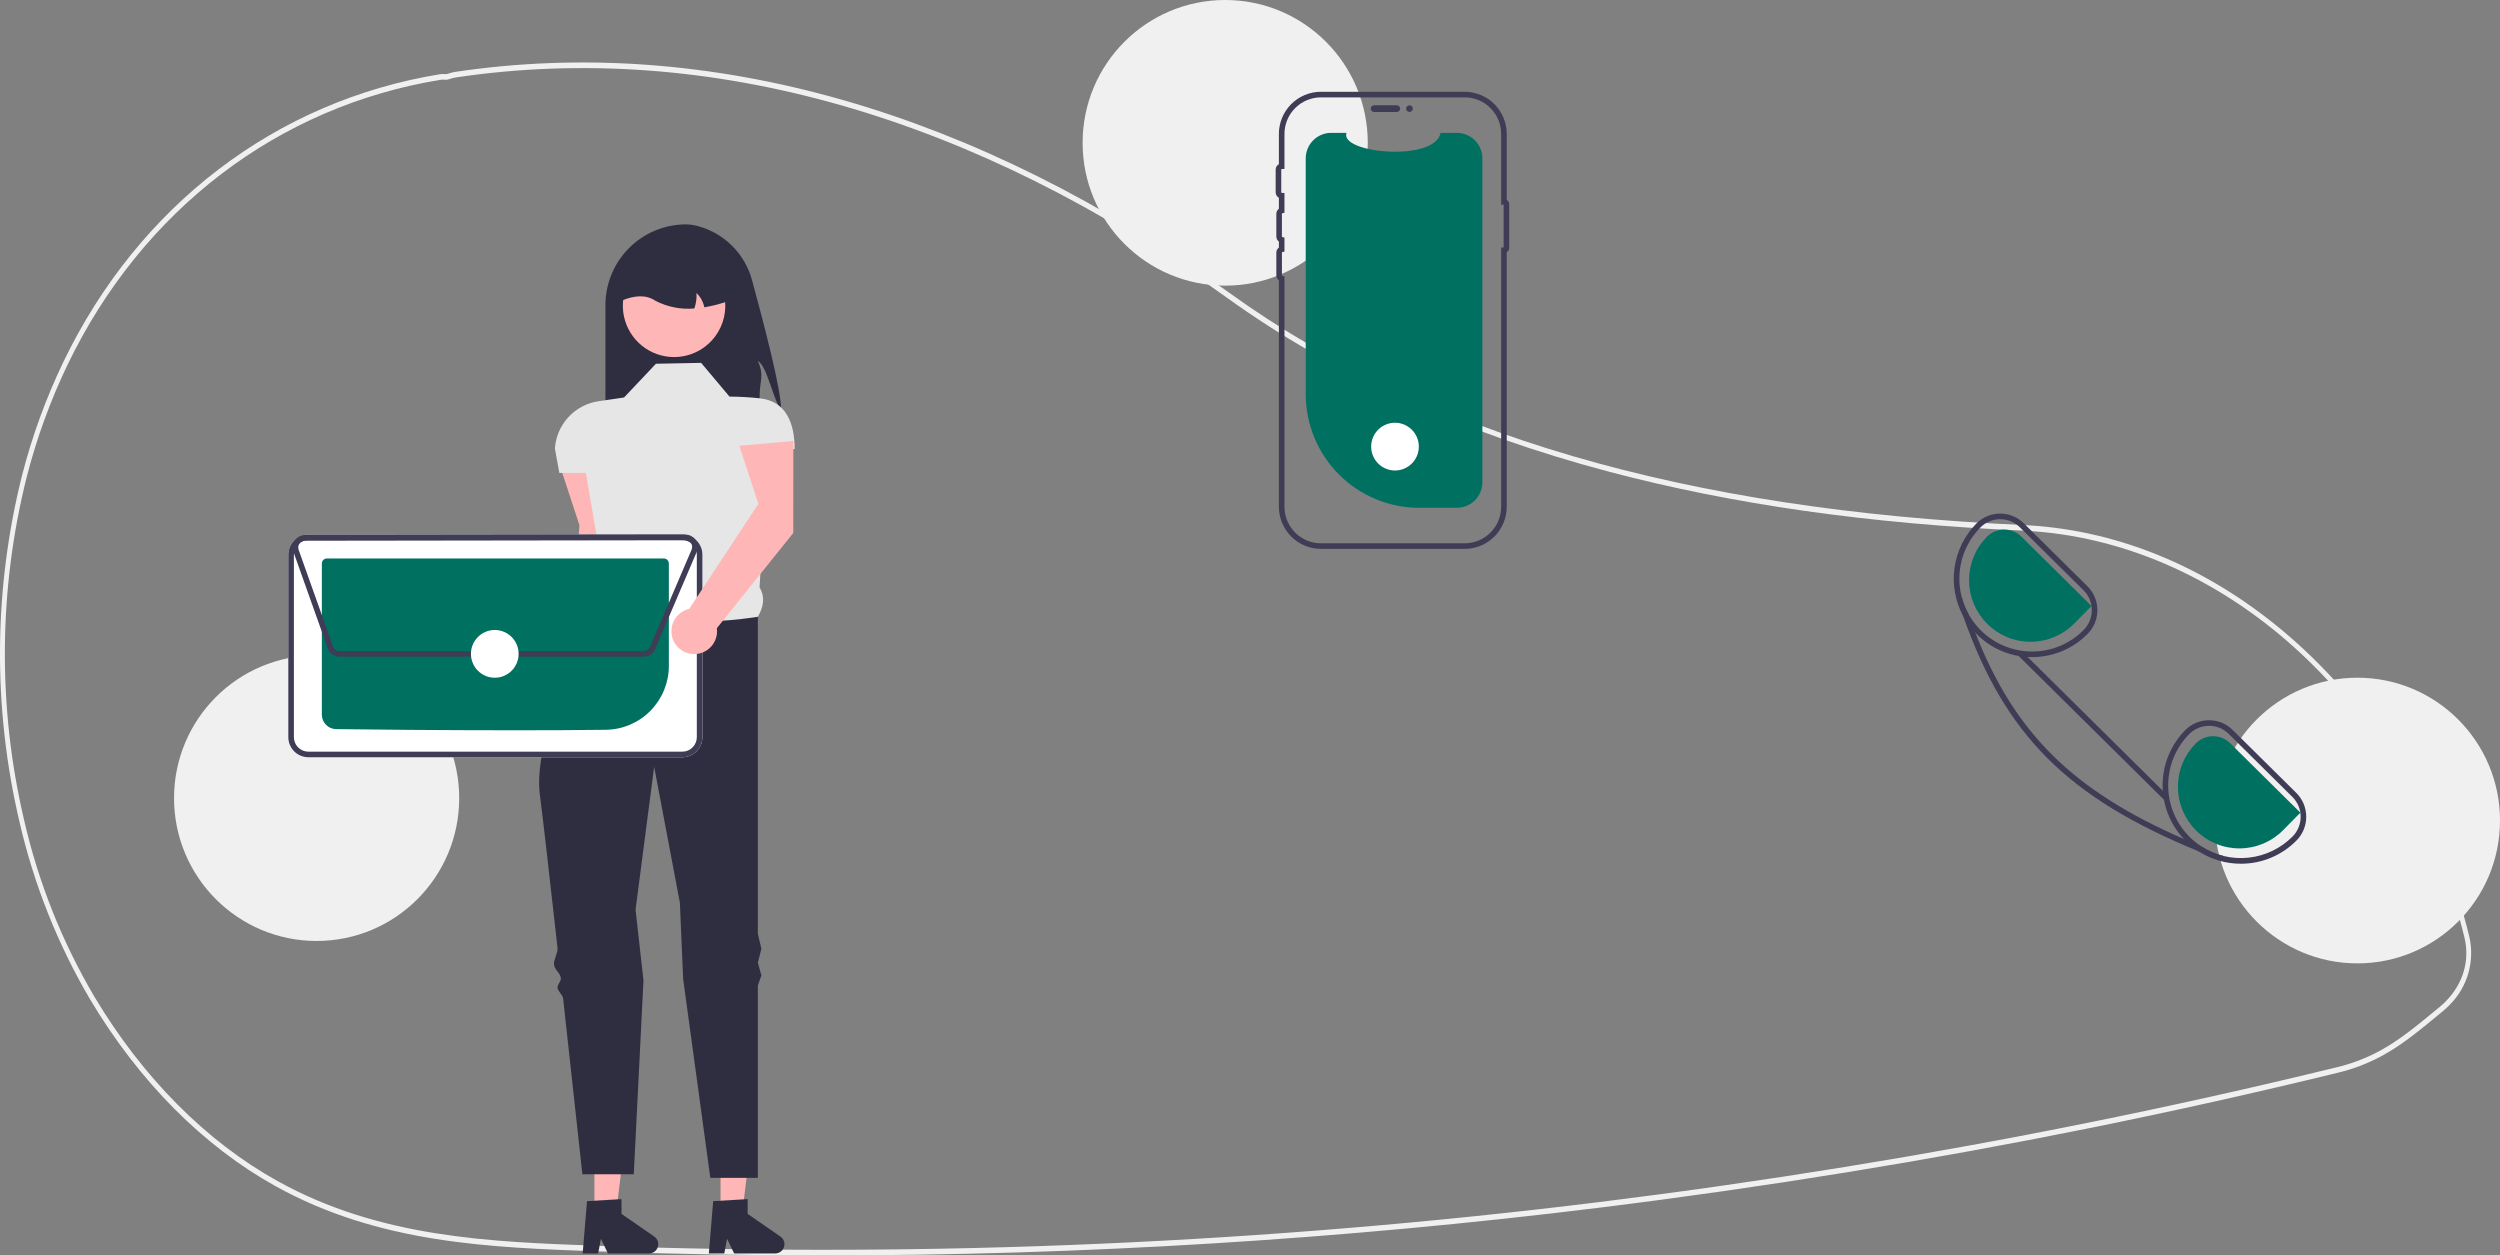 <svg width="462" height="232" viewBox="0 0 462 232" fill="none" xmlns="http://www.w3.org/2000/svg">
<rect x="0" y="0" width="462" height="232" fill="#808080" stroke="none"/>
<g clip-path="url(#clip0_1761_13385)">
<path d="M152.143 232C138.203 232 124.283 231.75 110.384 231.25C90.525 230.535 69.989 229.797 50.901 219.192C37.549 211.774 25.723 199.873 16.703 184.774C10.674 174.54 6.254 163.438 3.597 151.857C-1.36 130.772 -1.191 108.803 4.089 87.797C5.939 80.595 8.49 73.592 11.705 66.889C25.624 38.014 51.013 18.631 81.36 13.711C81.611 13.678 81.864 13.673 82.116 13.694C82.253 13.702 82.389 13.71 82.527 13.704L82.706 13.647C83.164 13.488 83.634 13.367 84.112 13.286C130.916 6.306 180.394 20.428 227.195 54.126C263.381 80.184 311.338 94.216 373.806 97.023L374.693 97.07C392.082 98.071 408.903 105.252 423.339 117.84C437.588 130.264 448.286 146.839 454.277 165.776C455.014 168.084 455.689 170.488 456.284 172.918C456.838 175.177 456.799 177.541 456.171 179.78C455.542 182.019 454.346 184.057 452.698 185.696V185.701L452.543 185.861C452.168 186.234 451.774 186.592 451.371 186.925L450.897 187.316C446.905 190.61 443.752 193.212 439.979 195.234C437.462 196.572 434.785 197.585 432.013 198.246C416.79 201.964 401.331 205.411 386.065 208.492C356.418 214.48 325.99 219.42 295.626 223.173C248.024 229.053 200.106 232.001 152.143 232ZM81.761 14.717C81.668 14.716 81.575 14.723 81.483 14.736C51.419 19.611 26.271 38.803 12.489 67.392C9.306 74.029 6.78 80.963 4.949 88.094C-0.283 108.913 -0.45 130.687 4.462 151.585C7.094 163.055 11.471 174.051 17.442 184.187C26.374 199.138 38.078 210.92 51.291 218.259C70.207 228.769 90.646 229.504 110.412 230.215C172.234 232.428 234.134 229.729 295.531 222.144C325.875 218.393 356.283 213.456 385.911 207.472C401.166 204.394 416.614 200.949 431.827 197.233C434.532 196.589 437.145 195.601 439.601 194.295C443.298 192.314 446.421 189.737 450.375 186.474L450.849 186.083C451.195 185.797 451.535 185.49 451.861 185.172L451.954 185.074C455.203 181.793 456.467 177.465 455.42 173.2V173.199C454.832 170.794 454.164 168.417 453.435 166.132C441.196 127.449 409.534 100.111 374.65 98.104L373.768 98.058C345.233 96.775 320.263 93.222 297.434 87.194C270.182 79.999 246.39 69.169 226.719 55.004C180.097 21.435 130.826 7.365 84.226 14.312C83.791 14.387 83.362 14.498 82.945 14.645L82.624 14.735C82.441 14.743 82.257 14.741 82.075 14.728C81.967 14.723 81.863 14.717 81.761 14.717Z" fill="#F0F0F0"/>
<path d="M144.311 75.588C143.02 74.348 141.7 67.431 140.052 66.729C141.284 69.456 140.39 70.178 140.383 73.17C140.399 74.869 140.201 76.564 139.794 78.213H111.883V56.393C111.883 54.433 112.268 52.491 113.017 50.68C113.766 48.869 114.864 47.223 116.248 45.836C117.632 44.45 119.275 43.35 121.083 42.6C122.891 41.85 124.829 41.464 126.786 41.464C127.533 41.478 128.276 41.587 128.996 41.788C131.395 42.437 133.581 43.706 135.336 45.468C137.09 47.231 138.352 49.425 138.993 51.83C141.12 59.62 144.504 72.589 144.311 75.588Z" fill="#2F2E41"/>
<path d="M113.519 102.431L113.533 85.424L103.553 86.317L107.075 97.044L105.427 124.005C104.627 124.185 103.897 124.594 103.326 125.182C102.754 125.77 102.366 126.512 102.208 127.318C102.05 128.123 102.13 128.957 102.437 129.718C102.744 130.479 103.266 131.134 103.938 131.603C104.61 132.072 105.404 132.335 106.223 132.36C107.042 132.385 107.851 132.17 108.55 131.743C109.25 131.315 109.81 130.693 110.163 129.952C110.515 129.211 110.645 128.384 110.536 127.57L113.519 102.431Z" fill="#FFB6B6"/>
<path d="M133.157 223.967L137.189 223.966L139.107 208.388H133.156L133.157 223.967Z" fill="#FFB6B6"/>
<path d="M131.796 221.974L138.17 221.593V224.329L144.229 228.521C144.529 228.728 144.754 229.025 144.873 229.37C144.991 229.714 144.997 230.088 144.889 230.436C144.78 230.783 144.564 231.087 144.271 231.303C143.978 231.519 143.624 231.636 143.26 231.636H135.672L134.364 228.93L133.853 231.636H130.992L131.796 221.974Z" fill="#2F2E41"/>
<path d="M109.844 223.967L113.877 223.966L115.794 208.388H109.844L109.844 223.967Z" fill="#FFB6B6"/>
<path d="M108.479 221.974L114.853 221.593V224.329L120.913 228.521C121.212 228.728 121.438 229.025 121.556 229.37C121.675 229.714 121.68 230.088 121.572 230.436C121.464 230.783 121.248 231.087 120.955 231.303C120.662 231.519 120.307 231.636 119.944 231.636H112.355L111.048 228.93L110.537 231.636H107.676L108.479 221.974Z" fill="#2F2E41"/>
<path d="M129.57 67.057L121.217 67.221L115.321 73.456L110.595 74.15C108.456 74.464 106.491 75.504 105.026 77.096C103.561 78.687 102.686 80.734 102.547 82.895L103.366 87.401H108.279L111.121 104.118C110.016 106.94 109.941 109.166 112.21 110.041L119.252 123.33L140.052 113.979C141.106 112.162 141.444 110.337 140.366 108.563L141.853 82.971H146.853C146.853 78.185 145.237 74.149 140.488 73.617C138.602 73.412 136.708 73.304 134.811 73.291L129.57 67.057Z" fill="#E6E6E6"/>
<path d="M140.05 113.979C140.05 113.979 119.742 117.588 112.208 110.041C112.208 110.041 111.444 111.342 110.291 113.499C109.96 114.119 109.319 114.54 108.933 115.291C108.582 115.974 107.678 116.814 107.295 117.588C106.987 118.211 107.481 119.026 107.161 119.699C103.303 127.805 98.795 139.24 99.761 146.791C100.385 151.66 101.672 162.99 103.027 175.16C103.133 176.111 102.275 177.332 102.382 178.29C102.482 179.194 103.547 179.835 103.647 180.74C103.714 181.342 102.97 181.955 103.037 182.556C103.11 183.215 103.993 183.861 104.065 184.518C105.922 201.321 107.623 217.009 107.623 217.009H117.122L118.914 181.179L117.449 168.119L120.889 141.705L125.638 166.806L126.249 180.933L131.268 217.665H140.05V182.106L140.706 180.259L140.05 177.89L140.706 175.337L140.05 172.557V113.979Z" fill="#2F2E41"/>
<path d="M132.134 62.205C130.84 63.927 128.999 65.156 126.915 65.69C124.83 66.224 122.627 66.03 120.667 65.142C118.707 64.254 117.107 62.723 116.131 60.803C115.156 58.882 114.862 56.686 115.299 54.576C115.735 52.465 116.877 50.567 118.534 49.193C120.192 47.82 122.267 47.052 124.418 47.018C126.569 46.983 128.668 47.684 130.368 49.004C132.069 50.324 133.27 52.184 133.774 54.279C133.801 54.393 133.824 54.506 133.846 54.623C134.113 55.937 134.097 57.291 133.802 58.599C133.507 59.905 132.938 61.135 132.134 62.205Z" fill="#FFB6B6"/>
<path d="M130.158 56.794C129.957 55.784 129.449 54.861 128.703 54.152C128.777 55.12 128.643 56.092 128.31 57.004C125.82 57.224 123.319 56.728 121.101 55.573C119.43 54.438 117.304 54.536 114.828 55.573C114.828 54.366 115.065 53.172 115.526 52.057C115.987 50.942 116.662 49.929 117.514 49.076C118.366 48.223 119.377 47.546 120.49 47.084C121.602 46.623 122.795 46.385 124 46.386H125.637C128.07 46.386 130.402 47.354 132.122 49.077C133.842 50.8 134.808 53.136 134.809 55.573C133.297 56.116 131.741 56.524 130.158 56.794Z" fill="#2F2E41"/>
<path d="M58.512 173.89C73.064 173.89 84.861 162.073 84.861 147.496C84.861 132.919 73.064 121.102 58.512 121.102C43.961 121.102 32.164 132.919 32.164 147.496C32.164 162.073 43.961 173.89 58.512 173.89Z" fill="#F0F0F0"/>
<path d="M226.415 52.788C240.967 52.788 252.763 40.971 252.763 26.394C252.763 11.817 240.967 0 226.415 0C211.863 0 200.066 11.817 200.066 26.394C200.066 40.971 211.863 52.788 226.415 52.788Z" fill="#F0F0F0"/>
<path d="M435.653 178.031C450.205 178.031 462.001 166.214 462.001 151.637C462.001 137.06 450.205 125.242 435.653 125.242C421.101 125.242 409.305 137.06 409.305 151.637C409.305 166.214 421.101 178.031 435.653 178.031Z" fill="#F0F0F0"/>
<path d="M273.943 29.273V89.123C273.943 90.366 273.453 91.559 272.581 92.443C271.708 93.326 270.522 93.829 269.281 93.842C269.264 93.844 269.247 93.845 269.229 93.845H262.276C256.712 93.845 251.376 91.63 247.441 87.689C243.507 83.748 241.297 78.403 241.297 72.829V29.273C241.297 28.02 241.793 26.819 242.677 25.934C243.561 25.048 244.76 24.551 246.01 24.551H248.828C247.523 28.365 265.239 29.971 266.212 24.551H269.229C270.479 24.551 271.678 25.048 272.562 25.934C273.446 26.819 273.943 28.02 273.943 29.273Z" fill="#007061"/>
<path d="M253.309 20.076C253.309 19.911 253.374 19.754 253.49 19.638C253.606 19.522 253.763 19.457 253.926 19.457H258.127C258.29 19.457 258.447 19.523 258.562 19.639C258.678 19.755 258.743 19.912 258.743 20.076C258.743 20.239 258.678 20.396 258.562 20.512C258.447 20.628 258.29 20.694 258.127 20.694H253.926C253.763 20.694 253.606 20.629 253.49 20.513C253.374 20.397 253.309 20.239 253.309 20.076Z" fill="#3F3D56"/>
<path d="M270.673 101.436H244.11C242.049 101.434 240.073 100.613 238.616 99.153C237.159 97.693 236.339 95.714 236.337 93.649V51.812C236.191 51.706 236.072 51.568 235.99 51.408C235.908 51.248 235.866 51.071 235.866 50.891V46.683C235.866 46.503 235.908 46.326 235.99 46.166C236.072 46.006 236.191 45.868 236.337 45.763V44.633C236.191 44.529 236.072 44.39 235.99 44.23C235.908 44.07 235.866 43.893 235.866 43.713V39.505C235.866 39.325 235.908 39.148 235.99 38.988C236.072 38.828 236.191 38.69 236.337 38.585V36.544C236.156 36.447 236.006 36.303 235.901 36.127C235.797 35.951 235.742 35.75 235.742 35.545V31.337C235.742 31.133 235.797 30.931 235.901 30.756C236.006 30.58 236.156 30.435 236.337 30.338V24.746C236.339 22.681 237.159 20.702 238.616 19.242C240.073 17.782 242.049 16.961 244.11 16.959H270.673C272.734 16.961 274.71 17.782 276.167 19.242C277.624 20.702 278.444 22.681 278.446 24.746V36.937C278.586 37.025 278.702 37.146 278.782 37.291C278.862 37.436 278.904 37.598 278.904 37.764V45.787C278.904 45.953 278.862 46.115 278.782 46.26C278.702 46.405 278.586 46.527 278.446 46.614V93.649C278.444 95.714 277.624 97.693 276.167 99.153C274.71 100.613 272.734 101.434 270.673 101.436ZM244.11 17.994C242.323 17.996 240.61 18.708 239.346 19.974C238.083 21.239 237.372 22.956 237.37 24.746V31.219L236.873 31.238C236.847 31.239 236.822 31.25 236.804 31.268C236.786 31.287 236.776 31.311 236.775 31.337V35.545C236.776 35.571 236.786 35.596 236.804 35.614C236.823 35.633 236.847 35.643 236.873 35.644L237.37 35.663V39.312L236.977 39.409C236.955 39.414 236.936 39.426 236.922 39.444C236.907 39.461 236.9 39.483 236.899 39.505V43.713C236.9 43.736 236.907 43.757 236.922 43.775C236.936 43.792 236.955 43.804 236.977 43.81L237.37 43.907V46.489L236.977 46.587C236.955 46.592 236.936 46.604 236.922 46.622C236.907 46.639 236.9 46.661 236.899 46.683V50.891C236.9 50.913 236.907 50.935 236.921 50.953C236.936 50.97 236.955 50.982 236.977 50.988L237.37 51.085V93.649C237.372 95.439 238.083 97.156 239.346 98.421C240.61 99.687 242.323 100.399 244.11 100.401H270.673C272.46 100.399 274.173 99.687 275.437 98.421C276.7 97.156 277.411 95.439 277.413 93.649V45.728H277.871V37.823H277.413V24.746C277.411 22.956 276.7 21.239 275.437 19.974C274.173 18.708 272.46 17.996 270.673 17.994L244.11 17.994Z" fill="#3F3D56"/>
<path d="M260.473 20.694C260.814 20.694 261.091 20.417 261.091 20.076C261.091 19.734 260.814 19.457 260.473 19.457C260.132 19.457 259.855 19.734 259.855 20.076C259.855 20.417 260.132 20.694 260.473 20.694Z" fill="#3F3D56"/>
<path d="M126.101 139.942H56.982C56 139.939 55.059 139.548 54.365 138.852C53.671 138.157 53.28 137.215 53.277 136.232V102.494C53.28 101.511 53.671 100.569 54.365 99.874C55.059 99.178 55.999 98.786 56.981 98.784H126.1C127.082 98.786 128.022 99.178 128.716 99.873C129.411 100.568 129.802 101.511 129.804 102.494V136.231C129.802 137.215 129.411 138.157 128.717 138.852C128.023 139.547 127.082 139.939 126.101 139.942Z" fill="white"/>
<path d="M126.101 139.942H56.982C56 139.939 55.059 139.548 54.365 138.852C53.671 138.157 53.28 137.215 53.277 136.232V102.494C53.28 101.511 53.671 100.569 54.365 99.874C55.059 99.178 55.999 98.786 56.981 98.784H126.1C127.082 98.786 128.022 99.178 128.716 99.873C129.411 100.568 129.802 101.511 129.804 102.494V136.231C129.802 137.215 129.411 138.157 128.717 138.852C128.023 139.547 127.082 139.939 126.101 139.942ZM56.982 99.819C56.274 99.821 55.596 100.104 55.095 100.605C54.595 101.106 54.313 101.786 54.311 102.495V136.231C54.313 136.94 54.595 137.62 55.095 138.121C55.596 138.622 56.274 138.905 56.982 138.907H126.1C126.808 138.905 127.486 138.622 127.986 138.121C128.487 137.619 128.769 136.94 128.771 136.231V102.494C128.769 101.785 128.487 101.106 127.986 100.605C127.486 100.103 126.807 99.821 126.1 99.819L56.982 99.819Z" fill="#3F3D56"/>
<path d="M95.245 134.956C81.613 134.956 67.399 134.826 62.096 134.741C61.398 134.727 60.733 134.439 60.244 133.941C59.755 133.442 59.479 132.772 59.477 132.073V104.146C59.477 103.896 59.576 103.656 59.753 103.478C59.929 103.301 60.169 103.201 60.418 103.2H122.66C122.91 103.201 123.15 103.3 123.327 103.477C123.504 103.654 123.603 103.893 123.604 104.144V123.091C123.593 126.184 122.371 129.15 120.202 131.351C118.033 133.552 115.09 134.814 112.002 134.866C107.06 134.931 101.207 134.956 95.245 134.956Z" fill="#007061"/>
<path d="M118.968 121.351H62.727C62.257 121.349 61.797 121.203 61.413 120.931C61.028 120.659 60.736 120.275 60.576 119.832L54.211 101.942C54.088 101.597 54.05 101.228 54.099 100.865C54.148 100.502 54.284 100.156 54.495 99.857C54.705 99.557 54.984 99.313 55.309 99.144C55.633 98.975 55.993 98.886 56.359 98.885L126.658 98.787C126.992 98.787 127.323 98.86 127.626 99.001C127.928 99.143 128.197 99.349 128.411 99.605C128.626 99.862 128.782 100.162 128.868 100.486C128.955 100.809 128.969 101.148 128.91 101.477L128.965 101.5L128.763 101.972L128.761 101.977L121.066 119.964C120.89 120.376 120.598 120.727 120.225 120.973C119.852 121.22 119.415 121.351 118.968 121.351ZM126.661 99.822L56.361 99.92C56.16 99.921 55.963 99.969 55.785 100.062C55.608 100.154 55.455 100.288 55.339 100.452C55.224 100.616 55.15 100.806 55.123 101.005C55.096 101.203 55.117 101.406 55.184 101.595L61.549 119.483C61.637 119.726 61.797 119.937 62.008 120.086C62.219 120.235 62.47 120.315 62.728 120.316H118.968C119.213 120.316 119.452 120.244 119.656 120.109C119.86 119.974 120.02 119.782 120.116 119.557L127.811 101.569C127.893 101.378 127.926 101.171 127.908 100.964C127.889 100.757 127.82 100.559 127.706 100.386C127.592 100.213 127.437 100.07 127.255 99.972C127.072 99.874 126.869 99.822 126.661 99.822Z" fill="#3F3D56"/>
<path d="M91.435 125.245C93.867 125.245 95.839 123.27 95.839 120.833C95.839 118.397 93.867 116.422 91.435 116.422C89.003 116.422 87.031 118.397 87.031 120.833C87.031 123.27 89.003 125.245 91.435 125.245Z" fill="white"/>
<path d="M257.794 86.947C260.227 86.947 262.198 84.972 262.198 82.536C262.198 80.1 260.227 78.124 257.794 78.124C255.362 78.124 253.391 80.1 253.391 82.536C253.391 84.972 255.362 86.947 257.794 86.947Z" fill="white"/>
<path d="M424.354 146.523L412.59 134.889C412.018 134.319 411.338 133.867 410.591 133.559C409.844 133.252 409.043 133.095 408.235 133.099H408.194C407.38 133.101 406.575 133.265 405.824 133.581C405.074 133.898 404.394 134.36 403.823 134.941C401.193 137.608 399.697 141.192 399.65 144.94C399.602 148.689 401.008 152.31 403.57 155.042C403.694 155.177 403.823 155.306 403.952 155.435C404.668 156.148 405.458 156.781 406.308 157.324C408.634 158.83 411.346 159.626 414.115 159.617H414.202C416.103 159.61 417.983 159.227 419.735 158.488C421.486 157.748 423.074 156.669 424.406 155.311C425.56 154.138 426.203 152.554 426.193 150.907C426.184 149.259 425.522 147.683 424.354 146.523ZM423.672 154.581C421.488 156.785 418.612 158.168 415.529 158.496C412.447 158.824 409.345 158.078 406.747 156.382C406.004 155.89 405.311 155.327 404.676 154.7C402.141 152.193 400.704 148.779 400.682 145.21C400.66 141.642 402.054 138.21 404.557 135.671C405.033 135.185 405.6 134.799 406.226 134.535C406.853 134.271 407.525 134.135 408.204 134.134H408.235C408.908 134.131 409.574 134.262 410.197 134.518C410.819 134.773 411.385 135.149 411.862 135.624L423.626 147.264C424.6 148.228 425.151 149.541 425.16 150.913C425.169 152.285 424.634 153.604 423.672 154.581Z" fill="#3F3D56"/>
<path d="M385.755 108.34L373.991 96.701C372.834 95.55 371.267 94.906 369.636 94.91H369.6C368.785 94.913 367.979 95.078 367.228 95.395C366.477 95.713 365.796 96.175 365.224 96.758C363.05 98.97 361.64 101.822 361.201 104.895C360.762 107.969 361.317 111.102 362.786 113.836L362.791 113.841C363.397 114.96 364.149 115.992 365.028 116.91C365.126 117.024 365.24 117.138 365.353 117.252C368.055 119.938 371.709 121.442 375.516 121.433H375.609C377.509 121.426 379.39 121.04 381.141 120.301C382.892 119.561 384.48 118.48 385.812 117.122C386.384 116.542 386.836 115.855 387.143 115.099C387.45 114.344 387.605 113.535 387.6 112.719C387.594 111.904 387.429 111.097 387.112 110.346C386.796 109.594 386.335 108.913 385.755 108.34ZM385.073 116.398C383.837 117.658 382.363 118.66 380.738 119.347C379.112 120.034 377.367 120.391 375.603 120.398H375.516C372.866 120.397 370.277 119.612 368.072 118.14C365.868 116.669 364.147 114.577 363.126 112.128C362.105 109.68 361.829 106.983 362.334 104.378C362.839 101.773 364.101 99.376 365.963 97.487C366.926 96.512 368.236 95.959 369.606 95.95C370.976 95.942 372.293 96.478 373.268 97.441L385.032 109.075C386.005 110.041 386.556 111.355 386.564 112.728C386.572 114.101 386.036 115.42 385.073 116.398Z" fill="#3F3D56"/>
<path d="M425.107 150.181L412.137 137.35C411.287 136.51 410.139 136.043 408.945 136.05C407.751 136.058 406.609 136.539 405.769 137.389C404.718 138.453 403.887 139.713 403.322 141.098C402.758 142.484 402.472 143.967 402.481 145.463C402.489 146.96 402.792 148.439 403.372 149.818C403.951 151.197 404.797 152.448 405.86 153.5C406.922 154.551 408.181 155.382 409.565 155.946C410.949 156.51 412.43 156.795 413.923 156.784C415.417 156.774 416.894 156.469 418.27 155.887C419.646 155.305 420.894 154.457 421.942 153.391L425.107 150.181Z" fill="#007061"/>
<path d="M386.509 111.996L373.54 99.164C372.689 98.325 371.541 97.857 370.347 97.865C369.153 97.872 368.011 98.354 367.171 99.204C366.12 100.267 365.289 101.528 364.725 102.913C364.161 104.298 363.875 105.782 363.883 107.278C363.891 108.774 364.194 110.254 364.774 111.633C365.354 113.012 366.199 114.263 367.262 115.314C368.325 116.366 369.584 117.197 370.967 117.761C372.351 118.324 373.832 118.609 375.326 118.599C376.819 118.589 378.296 118.284 379.672 117.702C381.048 117.119 382.296 116.271 383.344 115.205L386.509 111.996Z" fill="#007061"/>
<path d="M410.856 158.173L410.546 158.991C409.089 158.437 407.677 157.881 406.309 157.324C382.09 147.424 370.527 135.836 362.793 113.841L362.788 113.836C362.421 112.801 362.065 111.742 361.719 110.658L362.535 110.395C362.808 111.436 363.207 112.441 363.723 113.386C364.147 114.592 364.583 115.767 365.03 116.91C372.299 135.474 383.02 146.083 403.571 155.042C404.605 155.492 405.664 155.939 406.749 156.382C408.008 157.205 409.397 157.81 410.856 158.173Z" fill="#3F3D56"/>
<path d="M373.777 120.491L373.051 121.228L399.884 147.776L400.61 147.04L373.777 120.491Z" fill="#3F3D56"/>
<path d="M146.598 98.494L146.611 81.486L136.631 82.38L140.153 93.106L127.368 112.521C126.569 112.701 125.839 113.11 125.267 113.698C124.696 114.286 124.307 115.028 124.149 115.833C123.992 116.639 124.071 117.473 124.378 118.234C124.685 118.995 125.207 119.65 125.879 120.119C126.552 120.588 127.346 120.851 128.165 120.876C128.984 120.901 129.792 120.686 130.492 120.259C131.191 119.831 131.751 119.209 132.104 118.468C132.457 117.727 132.586 116.9 132.478 116.086L146.598 98.494Z" fill="#FFB6B6"/>
</g>
<defs>
<clipPath id="clip0_1761_13385">
<rect width="462" height="232" fill="white"/>
</clipPath>
</defs>
</svg>
